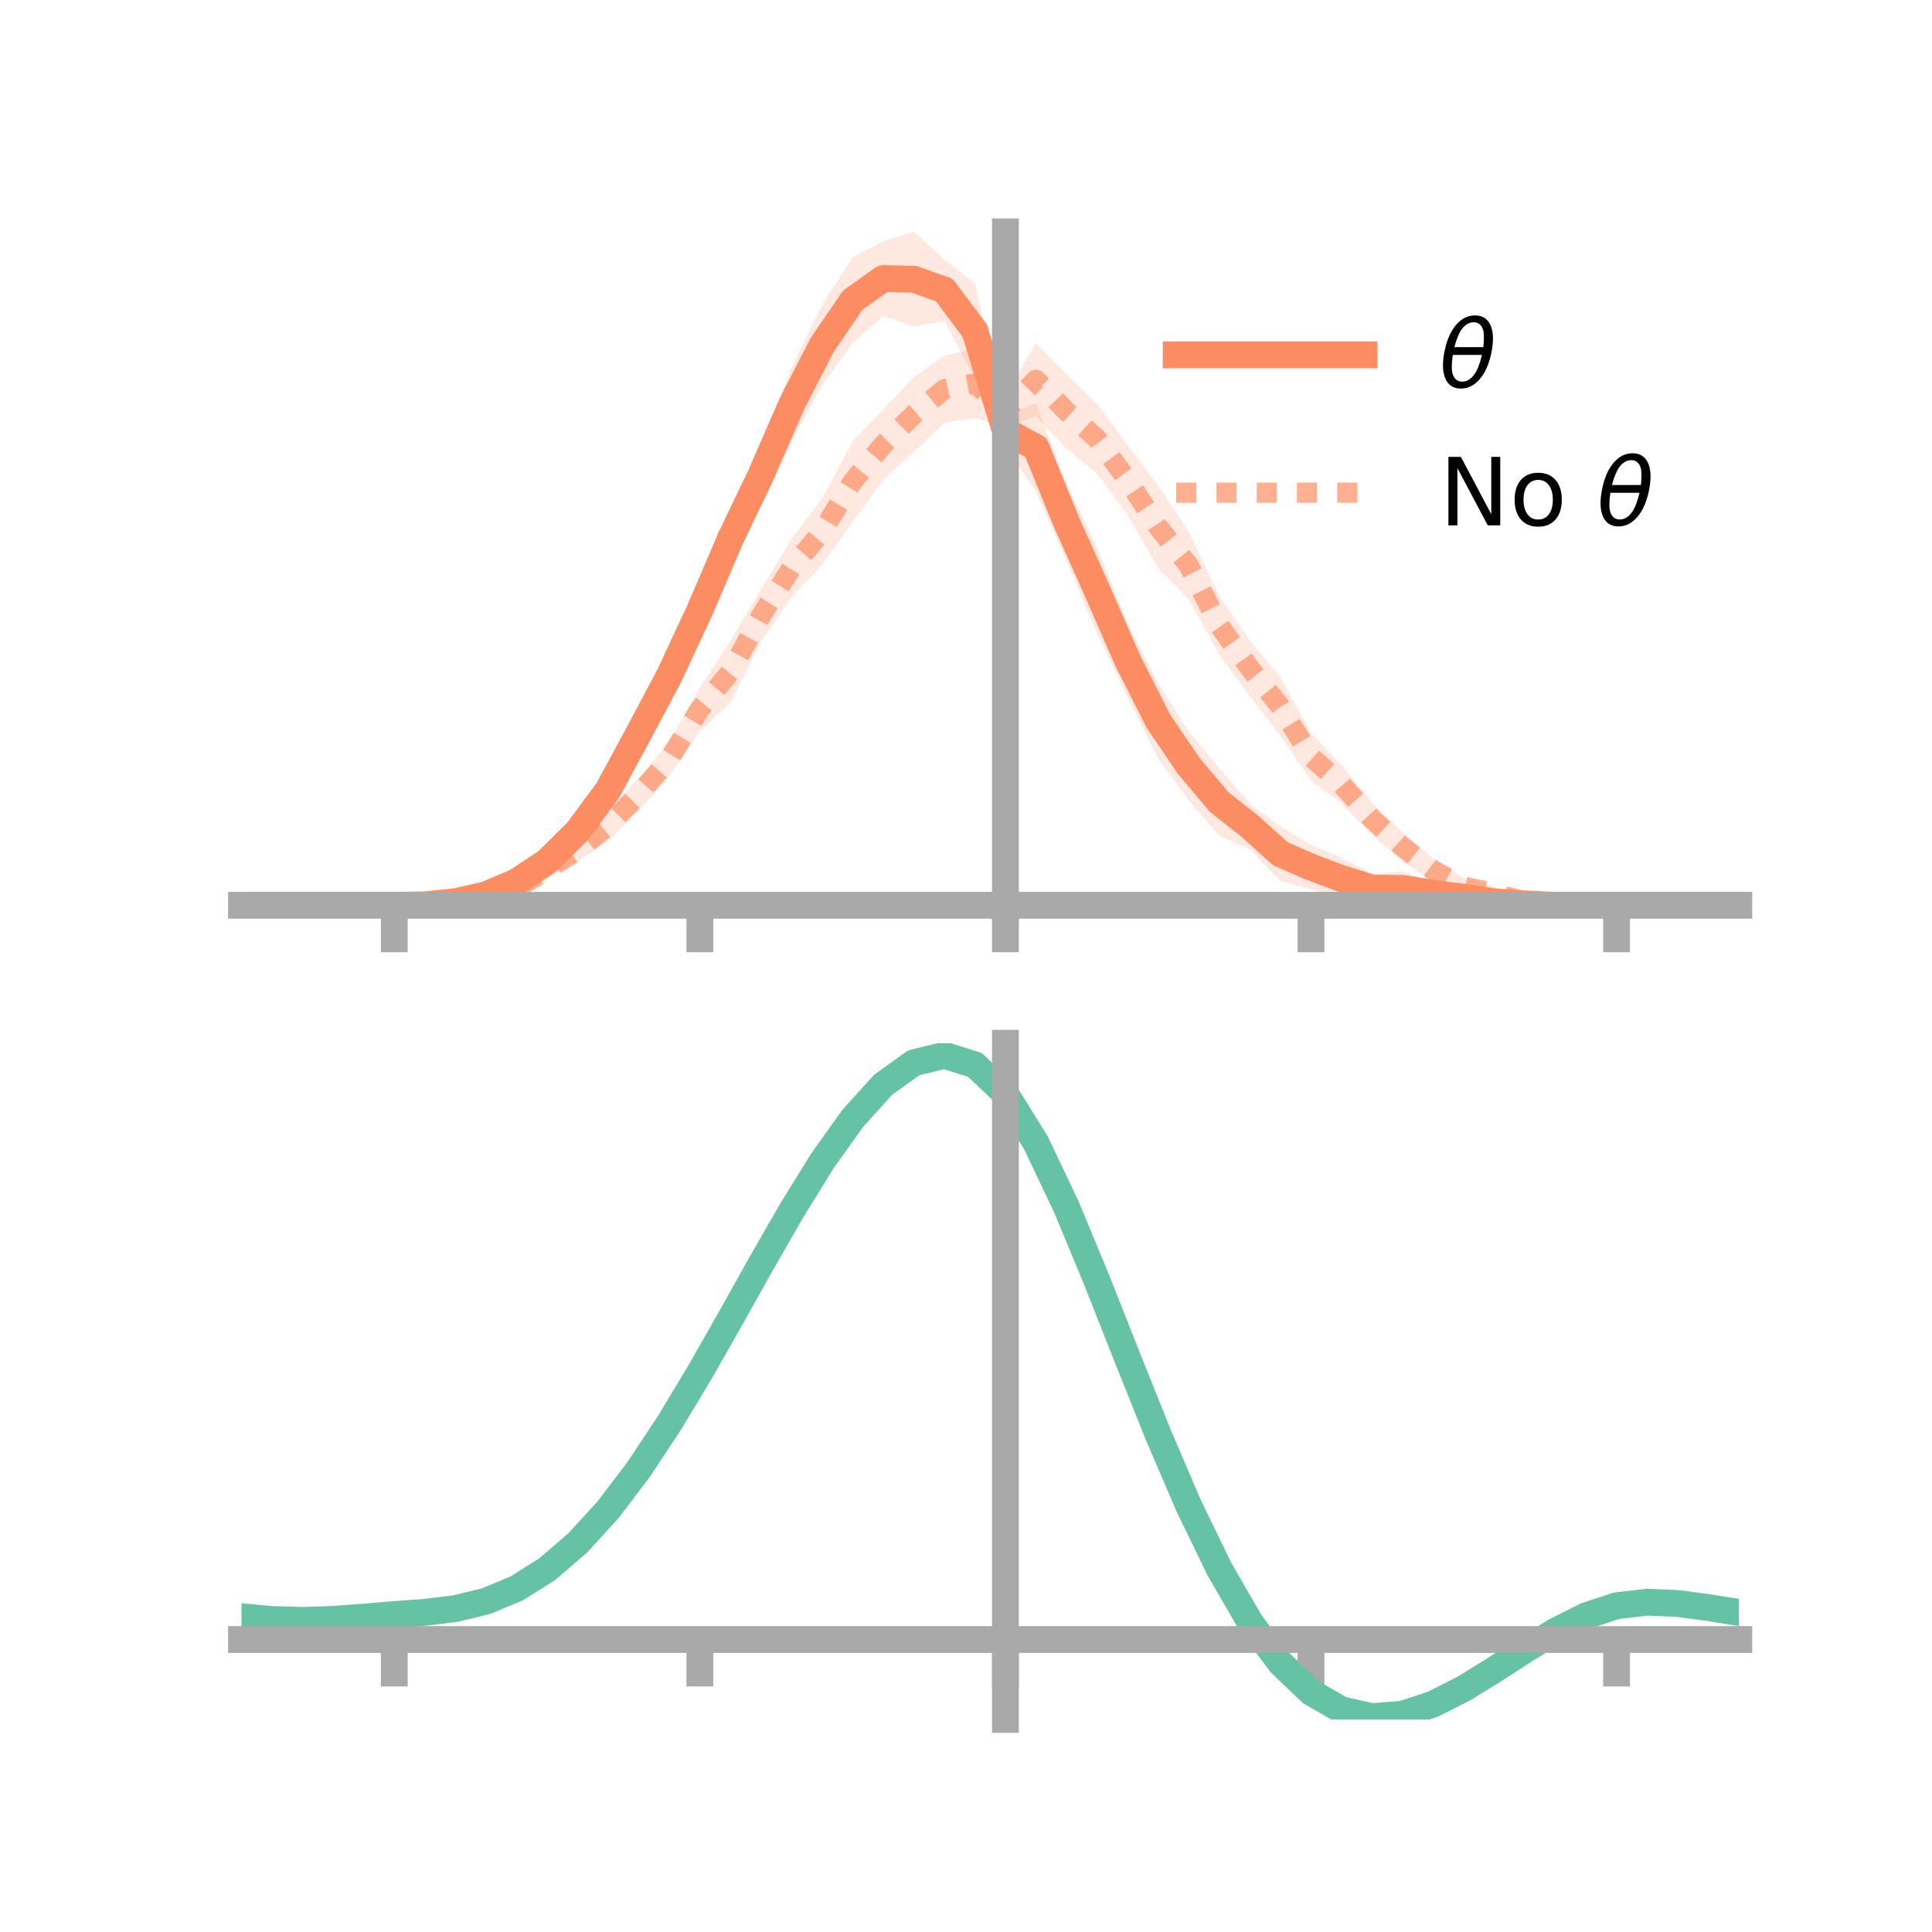 <?xml version="1.0" encoding="utf-8" standalone="no"?>
<!DOCTYPE svg PUBLIC "-//W3C//DTD SVG 1.1//EN"
  "http://www.w3.org/Graphics/SVG/1.1/DTD/svg11.dtd">
<!-- Created with matplotlib (https://matplotlib.org/) -->
<svg height="144pt" version="1.1" viewBox="0 0 144 144" width="144pt" xmlns="http://www.w3.org/2000/svg" xmlns:xlink="http://www.w3.org/1999/xlink">
 <defs>
  <style type="text/css">*{stroke-linecap:butt;stroke-linejoin:round;}</style>
 </defs>
 <g id="figure_1">
  <g id="patch_1">
   <path d="M 0 144 
L 144 144 
L 144 0 
L 0 0 
z
" style="fill:none;"/>
  </g>
  <g id="axes_1">
   <g id="patch_2">
    <path d="M 18 67.68 
L 129.6 67.68 
L 129.6 17.28 
L 18 17.28 
z
" style="fill:none;"/>
   </g>
   <g id="PolyCollection_1">
    <path clip-path="url(#pa179d7f7b7)" d="M 18 67.474 
L 18 67.474 
L 20.278 67.474 
L 22.555 67.474 
L 24.833 67.474 
L 27.11 67.474 
L 29.388 67.474 
L 31.665 67.394 
L 33.943 67.041 
L 36.22 66.349 
L 38.498 65.211 
L 40.776 63.612 
L 43.053 61.21 
L 45.331 57.66 
L 47.608 53.499 
L 49.886 48.694 
L 52.163 43.821 
L 54.441 37.906 
L 56.718 33.385 
L 58.996 27.388 
L 61.273 22.71 
L 63.551 19.192 
L 65.829 17.981 
L 68.106 17.28 
L 70.384 19.34 
L 72.661 21.131 
L 74.939 30.904 
L 77.216 30.088 
L 79.494 36.066 
L 81.771 40.777 
L 84.049 46.467 
L 86.327 50.909 
L 88.604 54.537 
L 90.882 57.281 
L 93.159 59.879 
L 95.437 61.607 
L 97.714 62.982 
L 99.992 63.945 
L 102.269 65.117 
L 104.547 64.945 
L 106.824 65.831 
L 109.102 66.335 
L 111.38 66.819 
L 113.657 67.065 
L 115.935 67.328 
L 118.212 67.433 
L 120.49 67.474 
L 122.767 67.474 
L 125.045 67.474 
L 127.322 67.474 
L 129.6 67.474 
L 129.6 67.474 
L 129.6 67.474 
L 127.322 67.474 
L 125.045 67.474 
L 122.767 67.474 
L 120.49 67.475 
L 118.212 67.522 
L 115.935 67.635 
L 113.657 67.68 
L 111.38 67.62 
L 109.102 67.429 
L 106.824 67.334 
L 104.547 67.507 
L 102.269 67.27 
L 99.992 67.028 
L 97.714 66.275 
L 95.437 65.668 
L 93.159 63.294 
L 90.882 62.3 
L 88.604 59.647 
L 86.327 56.554 
L 84.049 51.988 
L 81.771 47.253 
L 79.494 41.804 
L 77.216 36.62 
L 74.939 33.333 
L 72.661 28.186 
L 70.384 23.898 
L 68.106 24.342 
L 65.829 23.544 
L 63.551 25.569 
L 61.273 28.749 
L 58.996 32.917 
L 56.718 37.418 
L 54.441 42.405 
L 52.163 47.131 
L 49.886 52.038 
L 47.608 55.805 
L 45.331 60.076 
L 43.053 62.701 
L 40.776 64.811 
L 38.498 66.238 
L 36.22 67.049 
L 33.943 67.38 
L 31.665 67.491 
L 29.388 67.475 
L 27.11 67.474 
L 24.833 67.474 
L 22.555 67.474 
L 20.278 67.474 
L 18 67.474 
z
" style="fill:#fc8d62;fill-opacity:0.2;"/>
   </g>
   <g id="PolyCollection_2">
    <path clip-path="url(#pa179d7f7b7)" d="M 18 67.474 
L 18 67.474 
L 20.278 67.474 
L 22.555 67.474 
L 24.833 67.474 
L 27.11 67.474 
L 29.388 67.473 
L 31.665 67.36 
L 33.943 67.073 
L 36.22 66.495 
L 38.498 65.716 
L 40.776 64.128 
L 43.053 62.525 
L 45.331 60.394 
L 47.608 57.974 
L 49.886 55.304 
L 52.163 51.212 
L 54.441 47.787 
L 56.718 43.926 
L 58.996 40.166 
L 61.273 37.166 
L 63.551 32.895 
L 65.829 30.534 
L 68.106 28.121 
L 70.384 26.511 
L 72.661 26.005 
L 74.939 29.417 
L 77.216 25.593 
L 79.494 27.879 
L 81.771 30.13 
L 84.049 33.181 
L 86.327 36.215 
L 88.604 39.649 
L 90.882 44.429 
L 93.159 47.739 
L 95.437 50.505 
L 97.714 54.63 
L 99.992 57.022 
L 102.269 59.823 
L 104.547 62.051 
L 106.824 64.007 
L 109.102 65.432 
L 111.38 66.121 
L 113.657 66.886 
L 115.935 67.282 
L 118.212 67.442 
L 120.49 67.474 
L 122.767 67.474 
L 125.045 67.474 
L 127.322 67.474 
L 129.6 67.474 
L 129.6 67.474 
L 129.6 67.474 
L 127.322 67.474 
L 125.045 67.474 
L 122.767 67.474 
L 120.49 67.475 
L 118.212 67.547 
L 115.935 67.587 
L 113.657 67.518 
L 111.38 67.032 
L 109.102 66.723 
L 106.824 65.722 
L 104.547 64.201 
L 102.269 62.257 
L 99.992 59.889 
L 97.714 58.18 
L 95.437 54.843 
L 93.159 51.877 
L 90.882 48.83 
L 88.604 44.654 
L 86.327 42.355 
L 84.049 38.394 
L 81.771 35.294 
L 79.494 33.446 
L 77.216 31.026 
L 74.939 31.852 
L 72.661 31.148 
L 70.384 31.511 
L 68.106 33.679 
L 65.829 35.758 
L 63.551 38.897 
L 61.273 42.098 
L 58.996 44.502 
L 56.718 47.866 
L 54.441 52.374 
L 52.163 54.504 
L 49.886 57.844 
L 47.608 60.44 
L 45.331 62.703 
L 43.053 64.177 
L 40.776 65.542 
L 38.498 66.713 
L 36.22 67.151 
L 33.943 67.4 
L 31.665 67.477 
L 29.388 67.475 
L 27.11 67.474 
L 24.833 67.474 
L 22.555 67.474 
L 20.278 67.474 
L 18 67.474 
z
" style="fill:#fc8d62;fill-opacity:0.2;"/>
   </g>
   <g id="matplotlib.axis_1">
    <g id="xtick_1">
     <g id="line2d_1">
      <defs>
       <path d="M 0 0 
L 0 3.5 
" id="m7dbca36d68" style="stroke:#a9a9a9;stroke-width:2;"/>
      </defs>
      <g>
       <use style="fill:#a9a9a9;stroke:#a9a9a9;stroke-width:2;" x="29.388" xlink:href="#m7dbca36d68" y="67.474"/>
      </g>
     </g>
    </g>
    <g id="xtick_2">
     <g id="line2d_2">
      <g>
       <use style="fill:#a9a9a9;stroke:#a9a9a9;stroke-width:2;" x="52.163" xlink:href="#m7dbca36d68" y="67.474"/>
      </g>
     </g>
    </g>
    <g id="xtick_3">
     <g id="line2d_3">
      <g>
       <use style="fill:#a9a9a9;stroke:#a9a9a9;stroke-width:2;" x="74.939" xlink:href="#m7dbca36d68" y="67.474"/>
      </g>
     </g>
    </g>
    <g id="xtick_4">
     <g id="line2d_4">
      <g>
       <use style="fill:#a9a9a9;stroke:#a9a9a9;stroke-width:2;" x="97.714" xlink:href="#m7dbca36d68" y="67.474"/>
      </g>
     </g>
    </g>
    <g id="xtick_5">
     <g id="line2d_5">
      <g>
       <use style="fill:#a9a9a9;stroke:#a9a9a9;stroke-width:2;" x="120.49" xlink:href="#m7dbca36d68" y="67.474"/>
      </g>
     </g>
    </g>
   </g>
   <g id="matplotlib.axis_2"/>
   <g id="line2d_6">
    <path clip-path="url(#pa179d7f7b7)" d="M 18 67.474 
L 20.278 67.474 
L 22.555 67.474 
L 24.833 67.474 
L 27.11 67.474 
L 29.388 67.474 
L 31.665 67.442 
L 33.943 67.21 
L 36.22 66.699 
L 38.498 65.724 
L 40.776 64.211 
L 43.053 61.956 
L 45.331 58.868 
L 47.608 54.652 
L 49.886 50.366 
L 52.163 45.476 
L 54.441 40.156 
L 56.718 35.401 
L 58.996 30.152 
L 61.273 25.729 
L 63.551 22.38 
L 65.829 20.762 
L 68.106 20.811 
L 70.384 21.619 
L 72.661 24.659 
L 74.939 32.119 
L 77.216 33.354 
L 79.494 38.935 
L 81.771 44.015 
L 84.049 49.228 
L 86.327 53.732 
L 88.604 57.092 
L 90.882 59.79 
L 93.159 61.586 
L 95.437 63.638 
L 97.714 64.629 
L 99.992 65.486 
L 102.269 66.193 
L 104.547 66.226 
L 106.824 66.582 
L 109.102 66.882 
L 111.38 67.219 
L 113.657 67.372 
L 115.935 67.481 
L 118.212 67.478 
L 120.49 67.475 
L 122.767 67.474 
L 125.045 67.474 
L 127.322 67.474 
L 129.6 67.474 
" style="fill:none;stroke:#fc8d62;stroke-linecap:square;stroke-width:2;"/>
   </g>
   <g id="line2d_7">
    <path clip-path="url(#pa179d7f7b7)" d="M 18 67.474 
L 20.278 67.474 
L 22.555 67.474 
L 24.833 67.474 
L 27.11 67.474 
L 29.388 67.474 
L 31.665 67.418 
L 33.943 67.236 
L 36.22 66.823 
L 38.498 66.215 
L 40.776 64.835 
L 43.053 63.351 
L 45.331 61.548 
L 47.608 59.207 
L 49.886 56.574 
L 52.163 52.858 
L 54.441 50.081 
L 56.718 45.896 
L 58.996 42.334 
L 61.273 39.632 
L 63.551 35.896 
L 65.829 33.146 
L 68.106 30.9 
L 70.384 29.011 
L 72.661 28.576 
L 74.939 30.635 
L 77.216 28.309 
L 79.494 30.662 
L 81.771 32.712 
L 84.049 35.788 
L 86.327 39.285 
L 88.604 42.151 
L 90.882 46.63 
L 93.159 49.808 
L 95.437 52.674 
L 97.714 56.405 
L 99.992 58.456 
L 102.269 61.04 
L 104.547 63.126 
L 106.824 64.864 
L 109.102 66.078 
L 111.38 66.577 
L 113.657 67.202 
L 115.935 67.434 
L 118.212 67.495 
L 120.49 67.475 
L 122.767 67.474 
L 125.045 67.474 
L 127.322 67.474 
L 129.6 67.474 
" style="fill:none;stroke:#fc8d62;stroke-dasharray:1.5,1.5;stroke-dashoffset:0;stroke-opacity:0.7;stroke-width:1.5;"/>
   </g>
   <g id="patch_3">
    <path d="M 74.939 67.68 
L 74.939 17.28 
" style="fill:none;stroke:#a9a9a9;stroke-linecap:square;stroke-linejoin:miter;stroke-width:2;"/>
   </g>
   <g id="patch_4">
    <path d="M 129.6 67.68 
L 129.6 17.28 
" style="fill:none;"/>
   </g>
   <g id="patch_5">
    <path d="M 18 67.474 
L 129.6 67.474 
" style="fill:none;stroke:#a9a9a9;stroke-linecap:square;stroke-linejoin:miter;stroke-width:2;"/>
   </g>
   <g id="patch_6">
    <path d="M 18 17.28 
L 129.6 17.28 
" style="fill:none;"/>
   </g>
   <g id="legend_1">
    <g id="line2d_8">
     <path d="M 87.67 26.449 
L 101.67 26.449 
" style="fill:none;stroke:#fc8d62;stroke-linecap:square;stroke-width:2;"/>
    </g>
    <g id="line2d_9"/>
    <g id="text_1">
     <!-- $\theta$ -->
     <g transform="translate(107.27 28.899)scale(0.07 -0.07)">
      <defs>
       <path d="M 45.516 34.672 
L 14.453 34.672 
Q 12.359 20.062 14.5 13.875 
Q 17.188 6.25 24.469 6.25 
Q 31.781 6.25 37.359 13.922 
Q 42.234 20.656 45.516 34.672 
z
M 47.016 42.969 
Q 48.344 56.844 46.625 61.719 
Q 43.953 69.438 36.766 69.438 
Q 29.297 69.438 23.828 61.812 
Q 19.531 55.672 16.156 42.969 
z
M 38.188 76.766 
Q 49.906 76.766 54.594 66.406 
Q 59.281 56.109 55.719 37.844 
Q 52.203 19.625 43.453 9.281 
Q 34.766 -1.125 23.047 -1.125 
Q 11.281 -1.125 6.641 9.281 
Q 2 19.625 5.516 37.844 
Q 9.078 56.109 17.719 66.406 
Q 26.422 76.766 38.188 76.766 
z
" id="DejaVuSans-Oblique-952"/>
      </defs>
      <use transform="translate(0 0.234)" xlink:href="#DejaVuSans-Oblique-952"/>
     </g>
    </g>
    <g id="line2d_10">
     <path d="M 87.67 36.724 
L 101.67 36.724 
" style="fill:none;stroke:#fc8d62;stroke-dasharray:1.5,1.5;stroke-dashoffset:0;stroke-opacity:0.7;stroke-width:1.5;"/>
    </g>
    <g id="line2d_11"/>
    <g id="text_2">
     <!-- No $\theta$ -->
     <g transform="translate(107.27 39.174)scale(0.07 -0.07)">
      <defs>
       <path d="M 9.812 72.906 
L 23.094 72.906 
L 55.422 11.922 
L 55.422 72.906 
L 64.984 72.906 
L 64.984 0 
L 51.703 0 
L 19.391 60.984 
L 19.391 0 
L 9.812 0 
z
" id="DejaVuSans-78"/>
       <path d="M 30.609 48.391 
Q 23.391 48.391 19.188 42.75 
Q 14.984 37.109 14.984 27.297 
Q 14.984 17.484 19.156 11.844 
Q 23.344 6.203 30.609 6.203 
Q 37.797 6.203 41.984 11.859 
Q 46.188 17.531 46.188 27.297 
Q 46.188 37.016 41.984 42.703 
Q 37.797 48.391 30.609 48.391 
z
M 30.609 56 
Q 42.328 56 49.016 48.375 
Q 55.719 40.766 55.719 27.297 
Q 55.719 13.875 49.016 6.219 
Q 42.328 -1.422 30.609 -1.422 
Q 18.844 -1.422 12.172 6.219 
Q 5.516 13.875 5.516 27.297 
Q 5.516 40.766 12.172 48.375 
Q 18.844 56 30.609 56 
z
" id="DejaVuSans-111"/>
       <path id="DejaVuSans-32"/>
      </defs>
      <use transform="translate(0 0.234)" xlink:href="#DejaVuSans-78"/>
      <use transform="translate(74.805 0.234)" xlink:href="#DejaVuSans-111"/>
      <use transform="translate(135.986 0.234)" xlink:href="#DejaVuSans-32"/>
      <use transform="translate(167.773 0.234)" xlink:href="#DejaVuSans-Oblique-952"/>
     </g>
    </g>
   </g>
  </g>
  <g id="axes_2">
   <g id="patch_7">
    <path d="M 18 128.16 
L 129.6 128.16 
L 129.6 77.76 
L 18 77.76 
z
" style="fill:none;"/>
   </g>
   <g id="PolyCollection_3">
    <path clip-path="url(#p22d1296d39)" d="M 18 120.541 
L 18 120.467 
L 20.278 120.682 
L 22.555 120.744 
L 24.833 120.662 
L 27.11 120.482 
L 29.388 120.283 
L 31.665 120.112 
L 33.943 119.829 
L 36.22 119.272 
L 38.498 118.314 
L 40.776 116.863 
L 43.053 114.868 
L 45.331 112.321 
L 47.608 109.254 
L 49.886 105.735 
L 52.163 101.866 
L 54.441 97.774 
L 56.718 93.615 
L 58.996 89.564 
L 61.273 85.808 
L 63.551 82.548 
L 65.829 79.986 
L 68.106 78.324 
L 70.384 77.76 
L 72.661 78.483 
L 74.939 80.661 
L 77.216 84.382 
L 79.494 89.25 
L 81.771 94.818 
L 84.049 100.669 
L 86.327 106.439 
L 88.604 111.828 
L 90.882 116.602 
L 93.159 120.596 
L 95.437 123.711 
L 97.714 125.915 
L 99.992 127.234 
L 102.269 127.746 
L 104.547 127.564 
L 106.824 126.825 
L 109.102 125.685 
L 111.38 124.306 
L 113.657 122.852 
L 115.935 121.482 
L 118.212 120.349 
L 120.49 119.604 
L 122.767 119.342 
L 125.045 119.447 
L 127.322 119.758 
L 129.6 120.134 
L 129.6 120.232 
L 129.6 120.232 
L 127.322 119.88 
L 125.045 119.588 
L 122.767 119.494 
L 120.49 119.761 
L 118.212 120.517 
L 115.935 121.68 
L 113.657 123.095 
L 111.38 124.601 
L 109.102 126.027 
L 106.824 127.204 
L 104.547 127.965 
L 102.269 128.16 
L 99.992 127.657 
L 97.714 126.356 
L 95.437 124.197 
L 93.159 121.163 
L 90.882 117.286 
L 88.604 112.656 
L 86.327 107.428 
L 84.049 101.825 
L 81.771 96.139 
L 79.494 90.723 
L 77.216 85.986 
L 74.939 82.365 
L 72.661 80.251 
L 70.384 79.554 
L 68.106 80.103 
L 65.829 81.711 
L 63.551 84.183 
L 61.273 87.322 
L 58.996 90.93 
L 56.718 94.816 
L 54.441 98.799 
L 52.163 102.713 
L 49.886 106.412 
L 47.608 109.774 
L 45.331 112.706 
L 43.053 115.148 
L 40.776 117.07 
L 38.498 118.479 
L 36.22 119.417 
L 33.943 119.962 
L 31.665 120.235 
L 29.388 120.396 
L 27.11 120.579 
L 24.833 120.739 
L 22.555 120.805 
L 20.278 120.741 
L 18 120.541 
z
" style="fill:#66c2a5;fill-opacity:0.2;"/>
   </g>
   <g id="matplotlib.axis_3">
    <g id="xtick_6">
     <g id="line2d_12">
      <g>
       <use style="fill:#a9a9a9;stroke:#a9a9a9;stroke-width:2;" x="29.388" xlink:href="#m7dbca36d68" y="122.2"/>
      </g>
     </g>
    </g>
    <g id="xtick_7">
     <g id="line2d_13">
      <g>
       <use style="fill:#a9a9a9;stroke:#a9a9a9;stroke-width:2;" x="52.163" xlink:href="#m7dbca36d68" y="122.2"/>
      </g>
     </g>
    </g>
    <g id="xtick_8">
     <g id="line2d_14">
      <g>
       <use style="fill:#a9a9a9;stroke:#a9a9a9;stroke-width:2;" x="74.939" xlink:href="#m7dbca36d68" y="122.2"/>
      </g>
     </g>
    </g>
    <g id="xtick_9">
     <g id="line2d_15">
      <g>
       <use style="fill:#a9a9a9;stroke:#a9a9a9;stroke-width:2;" x="97.714" xlink:href="#m7dbca36d68" y="122.2"/>
      </g>
     </g>
    </g>
    <g id="xtick_10">
     <g id="line2d_16">
      <g>
       <use style="fill:#a9a9a9;stroke:#a9a9a9;stroke-width:2;" x="120.49" xlink:href="#m7dbca36d68" y="122.2"/>
      </g>
     </g>
    </g>
   </g>
   <g id="matplotlib.axis_4"/>
   <g id="line2d_17">
    <path clip-path="url(#p22d1296d39)" d="M 18 120.504 
L 20.278 120.711 
L 22.555 120.775 
L 24.833 120.7 
L 27.11 120.531 
L 29.388 120.339 
L 31.665 120.174 
L 33.943 119.896 
L 36.22 119.344 
L 38.498 118.397 
L 40.776 116.966 
L 43.053 115.008 
L 45.331 112.514 
L 47.608 109.514 
L 49.886 106.074 
L 52.163 102.289 
L 54.441 98.287 
L 56.718 94.216 
L 58.996 90.247 
L 61.273 86.565 
L 63.551 83.366 
L 65.829 80.849 
L 68.106 79.214 
L 70.384 78.657 
L 72.661 79.367 
L 74.939 81.513 
L 77.216 85.184 
L 79.494 89.987 
L 81.771 95.478 
L 84.049 101.247 
L 86.327 106.934 
L 88.604 112.242 
L 90.882 116.944 
L 93.159 120.879 
L 95.437 123.954 
L 97.714 126.135 
L 99.992 127.446 
L 102.269 127.953 
L 104.547 127.765 
L 106.824 127.014 
L 109.102 125.856 
L 111.38 124.454 
L 113.657 122.974 
L 115.935 121.581 
L 118.212 120.433 
L 120.49 119.682 
L 122.767 119.418 
L 125.045 119.518 
L 127.322 119.819 
L 129.6 120.183 
" style="fill:none;stroke:#66c2a5;stroke-linecap:square;stroke-width:2;"/>
   </g>
   <g id="patch_8">
    <path d="M 74.939 128.16 
L 74.939 77.76 
" style="fill:none;stroke:#a9a9a9;stroke-linecap:square;stroke-linejoin:miter;stroke-width:2;"/>
   </g>
   <g id="patch_9">
    <path d="M 129.6 128.16 
L 129.6 77.76 
" style="fill:none;"/>
   </g>
   <g id="patch_10">
    <path d="M 18 122.2 
L 129.6 122.2 
" style="fill:none;stroke:#a9a9a9;stroke-linecap:square;stroke-linejoin:miter;stroke-width:2;"/>
   </g>
   <g id="patch_11">
    <path d="M 18 77.76 
L 129.6 77.76 
" style="fill:none;"/>
   </g>
  </g>
 </g>
 <defs>
  <clipPath id="pa179d7f7b7">
   <rect height="50.4" width="111.6" x="18" y="17.28"/>
  </clipPath>
  <clipPath id="p22d1296d39">
   <rect height="50.4" width="111.6" x="18" y="77.76"/>
  </clipPath>
 </defs>
</svg>
